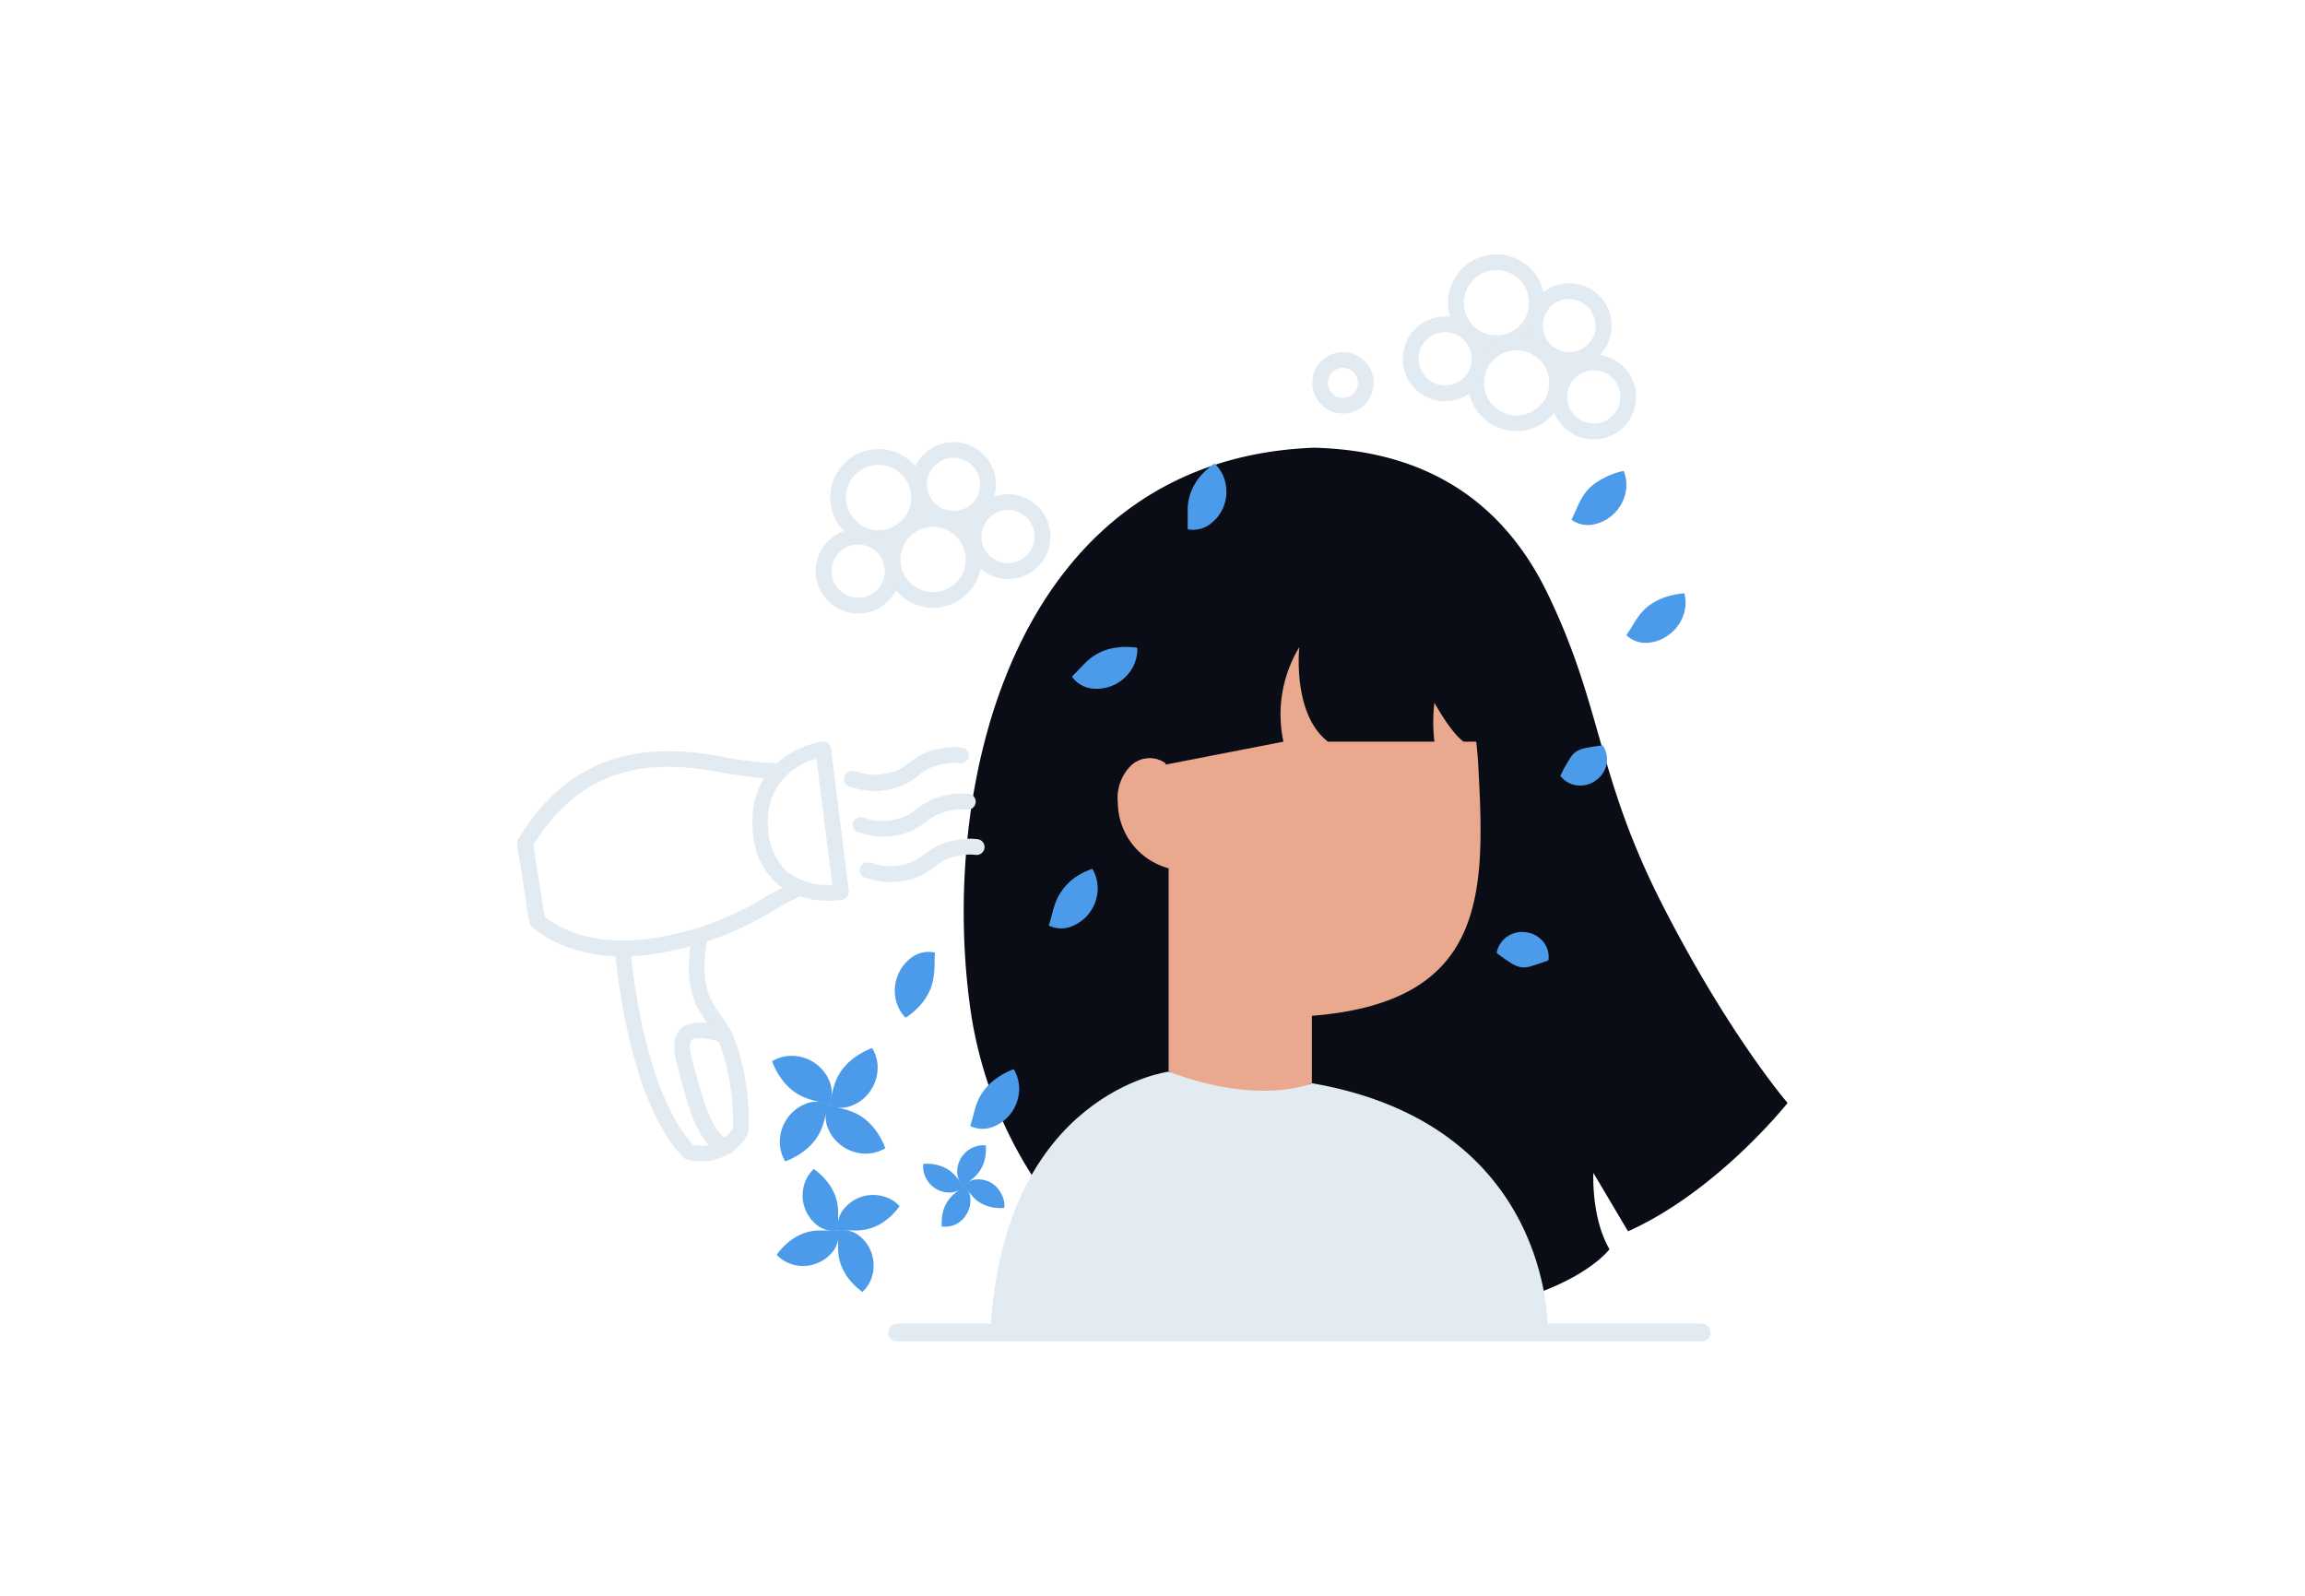 <svg id="Layer_1" data-name="Layer 1" xmlns="http://www.w3.org/2000/svg" viewBox="0 0 260 180"><title>Flat Web Illustrations Pack - Scene 6</title><path d="M191.93,151.3H101.2a1,1,0,1,1,0-2h90.73a1,1,0,0,1,0,2Z" fill="#e2eaf2"/><path d="M148.24,50.5c9.39.25,20.08,3.54,26.33,16.46s5.48,20.51,13,35.2,14.07,22.25,14.07,22.25-7.88,9.94-18,14.48l-3.91-6.59s-.26,5.07,1.82,8.61c0,0-6,8.11-28.15,7.6H133.39a47.19,47.19,0,0,1-24-35.2C106,88,114.62,51.76,148.24,50.5Z" fill="#0a0d16"/><path d="M149.8,67.43c9.9,0,16.17,4.7,16.95,19s1,26.59-18.77,28.15v7.56s-7.3,4.17-16.16-1.3V97.94a7.74,7.74,0,0,1-5.73-7.36,5.19,5.19,0,0,1,1.27-4,3.06,3.06,0,0,1,4.2-.42S132.18,68.55,149.8,67.43Z" fill="#eaa88e"/><path d="M111.75,149.81h62.82s.52-22.94-26.59-27.63c0,0-5.73,2.61-16.16-1.3C131.82,120.88,113.31,123.23,111.75,149.81Z" fill="#e2eaf2"/><path d="M183.15,53.12a4.2,4.2,0,0,1,.16,2.66A4.63,4.63,0,0,1,180,59.1a3.23,3.23,0,0,1-2.74-.47c.48-1,.71-1.6,1-2.15a6,6,0,0,1,1-1.41A6.11,6.11,0,0,1,180.78,54,7.79,7.79,0,0,1,183.15,53.12Z" fill="#4C9BEB"/><path d="M123.21,98a4.33,4.33,0,0,1,.59,2.6,4.62,4.62,0,0,1-.8,2.21,4.48,4.48,0,0,1-1.91,1.59,3.21,3.21,0,0,1-2.79,0c.32-1,.45-1.69.65-2.27a6,6,0,0,1,.76-1.56A6.5,6.5,0,0,1,121,99.17,7.7,7.7,0,0,1,123.21,98Z" fill="#4C9BEB"/><path d="M114.35,120.6a4.33,4.33,0,0,1,.59,2.6,4.62,4.62,0,0,1-.8,2.22,4.48,4.48,0,0,1-1.91,1.59,3.21,3.21,0,0,1-2.79,0c.32-1,.45-1.69.65-2.28a5.89,5.89,0,0,1,.76-1.55,6.26,6.26,0,0,1,1.29-1.35A8.25,8.25,0,0,1,114.35,120.6Z" fill="#4C9BEB"/><path d="M98.38,118.22a4.27,4.27,0,0,1,.6,2.6,4.62,4.62,0,0,1-.8,2.22,4.48,4.48,0,0,1-1.91,1.59,3.21,3.21,0,0,1-2.79,0c.32-1,.45-1.69.65-2.28a5.8,5.8,0,0,1,.76-1.56,6.21,6.21,0,0,1,1.29-1.34A8,8,0,0,1,98.38,118.22Z" fill="#4C9BEB"/><path d="M87.09,119.7a4.33,4.33,0,0,1,2.6-.59,4.66,4.66,0,0,1,2.22.8,4.55,4.55,0,0,1,1.59,1.91,3.21,3.21,0,0,1,0,2.79c-1-.32-1.69-.45-2.28-.65a6.11,6.11,0,0,1-1.56-.76,6.22,6.22,0,0,1-1.34-1.29A7.69,7.69,0,0,1,87.09,119.7Z" fill="#4C9BEB"/><path d="M88.57,131a4.36,4.36,0,0,1-.59-2.6,4.62,4.62,0,0,1,.8-2.22,4.48,4.48,0,0,1,1.91-1.59,3.21,3.21,0,0,1,2.79,0c-.32,1-.45,1.69-.65,2.28a6,6,0,0,1-.76,1.55,6.5,6.5,0,0,1-1.29,1.35A8.25,8.25,0,0,1,88.57,131Z" fill="#4C9BEB"/><path d="M99.86,129.52a4.33,4.33,0,0,1-2.6.59,4.62,4.62,0,0,1-2.21-.8,4.57,4.57,0,0,1-1.6-1.91,3.25,3.25,0,0,1,0-2.79c1,.32,1.69.45,2.27.65a5.66,5.66,0,0,1,1.56.76,6.25,6.25,0,0,1,1.35,1.29A7.7,7.7,0,0,1,99.86,129.52Z" fill="#4C9BEB"/><path d="M91.8,131.86a7.34,7.34,0,0,1,1.66,1.63,5.64,5.64,0,0,1,.8,1.53,5.45,5.45,0,0,1,.28,1.58c0,.58,0,1.19,0,2.19a3,3,0,0,1-2.49-.69A4.26,4.26,0,0,1,90.62,134,3.9,3.9,0,0,1,91.8,131.86Z" fill="#4C9BEB"/><path d="M101.47,136.05a7.14,7.14,0,0,1-1.63,1.66,5.5,5.5,0,0,1-1.53.8,5.39,5.39,0,0,1-1.58.28c-.57,0-1.18,0-2.19,0a3,3,0,0,1,.69-2.48,4.24,4.24,0,0,1,4.08-1.44A3.84,3.84,0,0,1,101.47,136.05Z" fill="#4C9BEB"/><path d="M97.28,145.73a7.57,7.57,0,0,1-1.66-1.64,6.09,6.09,0,0,1-.8-1.53,5.39,5.39,0,0,1-.28-1.58c0-.57,0-1.18,0-2.19a3,3,0,0,1,2.49.69,4.2,4.2,0,0,1,1.29,1.9,4.37,4.37,0,0,1,.15,2.18A4,4,0,0,1,97.28,145.73Z" fill="#4C9BEB"/><path d="M87.61,141.53a7.56,7.56,0,0,1,1.63-1.66,6.26,6.26,0,0,1,1.53-.8,5.45,5.45,0,0,1,1.58-.28c.58,0,1.19,0,2.19,0a3,3,0,0,1-.69,2.49,4.15,4.15,0,0,1-1.9,1.29,4.24,4.24,0,0,1-2.18.15A4,4,0,0,1,87.61,141.53Z" fill="#4C9BEB"/><path d="M111.2,129.2a5.48,5.48,0,0,1-.13,1.62,4.16,4.16,0,0,1-.46,1.11,3.87,3.87,0,0,1-.72.86c-.3.27-.65.52-1.18,1a2.06,2.06,0,0,1-.74-1.64,2.92,2.92,0,0,1,.44-1.54,3,3,0,0,1,1.1-1.06A2.8,2.8,0,0,1,111.2,129.2Z" fill="#4C9BEB"/><path d="M113.28,136.25a4.88,4.88,0,0,1-1.62-.13,4.16,4.16,0,0,1-1.11-.46,3.39,3.39,0,0,1-.85-.72c-.28-.29-.52-.64-1-1.17a2.08,2.08,0,0,1,1.64-.74,2.89,2.89,0,0,1,1.55.44,3,3,0,0,1,1,1.09A2.69,2.69,0,0,1,113.28,136.25Z" fill="#4C9BEB"/><path d="M106.23,138.34a5.48,5.48,0,0,1,.13-1.62,4.16,4.16,0,0,1,.46-1.11,3.87,3.87,0,0,1,.72-.86c.3-.27.64-.52,1.17-1a2,2,0,0,1,.75,1.64A2.92,2.92,0,0,1,109,137a3,3,0,0,1-1.1,1.06A2.8,2.8,0,0,1,106.23,138.34Z" fill="#4C9BEB"/><path d="M104.15,131.29a4.88,4.88,0,0,1,1.62.13,4.16,4.16,0,0,1,1.11.46,3.62,3.62,0,0,1,.85.72c.28.29.52.64,1,1.17a2.06,2.06,0,0,1-1.63.74,2.94,2.94,0,0,1-2.6-1.53A2.69,2.69,0,0,1,104.15,131.29Z" fill="#4C9BEB"/><path d="M128.28,73.07a4.22,4.22,0,0,1-.73,2.56,4.62,4.62,0,0,1-4.2,2.05,3.24,3.24,0,0,1-2.44-1.36c.78-.76,1.2-1.27,1.66-1.69a5.91,5.91,0,0,1,1.42-1,6.24,6.24,0,0,1,1.77-.56A8.1,8.1,0,0,1,128.28,73.07Z" fill="#4C9BEB"/><path d="M102.15,114.8a4.23,4.23,0,0,1-1.17-2.39,4.54,4.54,0,0,1,.27-2.34,4.62,4.62,0,0,1,1.49-2,3.23,3.23,0,0,1,2.72-.62c-.07,1.09,0,1.75-.11,2.37a5.79,5.79,0,0,1-.38,1.69,6.59,6.59,0,0,1-.94,1.61A8.22,8.22,0,0,1,102.15,114.8Z" fill="#4C9BEB"/><path d="M137,52.28a4.25,4.25,0,0,1,1.26,2.35,4.58,4.58,0,0,1-.18,2.35,4.47,4.47,0,0,1-1.41,2,3.2,3.2,0,0,1-2.7.72c0-1.08,0-1.74,0-2.36a6,6,0,0,1,.32-1.71,6.59,6.59,0,0,1,.88-1.64A8,8,0,0,1,137,52.28Z" fill="#4C9BEB"/><path d="M190,66.93a4.24,4.24,0,0,1-.19,2.66,4.58,4.58,0,0,1-1.41,1.89,4.47,4.47,0,0,1-2.29,1,3.19,3.19,0,0,1-2.66-.83c.61-.9.92-1.48,1.28-2a6.24,6.24,0,0,1,1.18-1.27,6.58,6.58,0,0,1,1.62-.91A8.1,8.1,0,0,1,190,66.93Z" fill="#4C9BEB"/><path d="M180.79,84.08a2.85,2.85,0,0,1,.39,2.29A3,3,0,0,1,180.05,88a3,3,0,0,1-2,.6A2.72,2.72,0,0,1,176,87.5c.44-.89.72-1.37,1-1.8a2.81,2.81,0,0,1,.71-.87,3,3,0,0,1,1.09-.44A16.91,16.91,0,0,1,180.79,84.08Z" fill="#4C9BEB"/><path d="M168.82,107.49a2.87,2.87,0,0,1,1.3-1.92,3,3,0,0,1,2-.42,3,3,0,0,1,1.85.95,2.72,2.72,0,0,1,.69,2.23c-.94.34-1.47.5-1.94.65a2.88,2.88,0,0,1-1.11.13,3.18,3.18,0,0,1-1.09-.43A17.5,17.5,0,0,1,168.82,107.49Z" fill="#4C9BEB"/><path d="M99.1,61.56a5.45,5.45,0,1,1,5.45-5.44A5.45,5.45,0,0,1,99.1,61.56Zm0-9.12a3.68,3.68,0,1,0,3.68,3.68A3.68,3.68,0,0,0,99.1,52.44Z" fill="#e2eaf2"/><path d="M105.25,68.55a5.45,5.45,0,1,1,5.45-5.44A5.45,5.45,0,0,1,105.25,68.55Zm0-9.12a3.68,3.68,0,1,0,3.68,3.68A3.68,3.68,0,0,0,105.25,59.43Z" fill="#e2eaf2"/><path d="M107.56,59.43a4.78,4.78,0,1,1,4.78-4.78A4.79,4.79,0,0,1,107.56,59.43Zm0-7.79a3,3,0,1,0,3,3A3,3,0,0,0,107.56,51.64Z" fill="#e2eaf2"/><path d="M113.71,65.31a4.78,4.78,0,1,1,4.78-4.78A4.78,4.78,0,0,1,113.71,65.31Zm0-7.79a3,3,0,1,0,3,3A3,3,0,0,0,113.71,57.52Z" fill="#e2eaf2"/><path d="M96.8,69.2a4.78,4.78,0,1,1,4.77-4.78A4.78,4.78,0,0,1,96.8,69.2Zm0-7.78a3,3,0,1,0,3,3A3,3,0,0,0,96.8,61.42Z" fill="#e2eaf2"/><path d="M168.81,39.6a5.45,5.45,0,1,1,4.85-3A5.44,5.44,0,0,1,168.81,39.6Zm0-9.13a3.68,3.68,0,1,0,3.26,5.37h0a3.69,3.69,0,0,0-3.26-5.37Z" fill="#e2eaf2"/><path d="M171.07,48.63a5.45,5.45,0,1,1,4.85-3h0A5.45,5.45,0,0,1,171.07,48.63Zm0-9.12a3.65,3.65,0,0,0-3.27,2,3.68,3.68,0,0,0,4.39,5.19,3.72,3.72,0,0,0,2.15-1.82h0a3.67,3.67,0,0,0-1.59-4.95A3.54,3.54,0,0,0,171.08,39.51Zm4,5.77h0Z" fill="#e2eaf2"/><path d="M177,41.51a4.79,4.79,0,0,1-4.55-3.33,4.8,4.8,0,0,1,.31-3.64,4.79,4.79,0,0,1,6.44-2.06,4.8,4.8,0,0,1,2.06,6.44h0A4.79,4.79,0,0,1,177,41.51Zm0-7.79a3.26,3.26,0,0,0-.92.14,3,3,0,1,0,3.59,4.25h0a3,3,0,0,0-1.29-4A2.91,2.91,0,0,0,177,33.72Zm3.46,4.8h0Z" fill="#e2eaf2"/><path d="M151.48,46.65a3.42,3.42,0,0,1-1.58-.39,3.46,3.46,0,1,1,4.66-1.49h0a3.42,3.42,0,0,1-2,1.71A3.51,3.51,0,0,1,151.48,46.65Zm0-5.15a1.67,1.67,0,0,0-1.5.91,1.7,1.7,0,0,0,.72,2.28,1.75,1.75,0,0,0,1.29.11,1.71,1.71,0,0,0,1-.84h0a1.69,1.69,0,0,0-.73-2.28A1.77,1.77,0,0,0,151.49,41.5Z" fill="#e2eaf2"/><path d="M179.77,49.56A4.78,4.78,0,1,1,184,47h0A4.79,4.79,0,0,1,179.77,49.56Zm0-7.79a3,3,0,1,0,1.37.33A3.07,3.07,0,0,0,179.78,41.77Zm3.45,4.79h0Z" fill="#e2eaf2"/><path d="M163,45.26a4.71,4.71,0,0,1-2.18-.53,4.78,4.78,0,1,1,6.44-2.06h0A4.81,4.81,0,0,1,163,45.26Zm0-7.79a3,3,0,1,0,1.38.33A3.08,3.08,0,0,0,163,37.47Zm3.46,4.79h0Z" fill="#e2eaf2"/><path d="M93.46,101.59a9.15,9.15,0,0,1-5.53-1.69,8.21,8.21,0,0,1-3-6.14c-.78-8.81,7.72-10.11,7.81-10.12a.83.83,0,0,1,.66.17.88.88,0,0,1,.34.59l2,16.09a.88.88,0,0,1-.73,1A9.36,9.36,0,0,1,93.46,101.59Zm-1.36-16a7.16,7.16,0,0,0-5.42,8A6.58,6.58,0,0,0,89,98.49a7.78,7.78,0,0,0,4.89,1.32Z" fill="#e2eaf2"/><path d="M70.25,107.87c-6.84,0-10.14-3.24-10.3-3.41a.89.89,0,0,1-.25-.48l-1.37-8.7a.93.93,0,0,1,.11-.59c6.54-11,16.28-10.58,23-9.34a40.84,40.84,0,0,0,6.47.77.89.89,0,0,1,0,1.78h0a46.75,46.75,0,0,1-6.75-.81c-6.71-1.23-15.13-1.39-21,8.23l1.27,8.07c1,.81,5.26,3.92,13.56,2.19a33,33,0,0,0,11.27-4.35,27,27,0,0,1,3.67-1.89.88.88,0,0,1,.66,1.64,27.58,27.58,0,0,0-3.45,1.78,34.71,34.71,0,0,1-11.79,4.56A24.83,24.83,0,0,1,70.25,107.87Z" fill="#e2eaf2"/><path d="M79.11,131a6.38,6.38,0,0,1-1.65-.21,1,1,0,0,1-.38-.23c-5.49-5.72-7.24-18.31-7.74-23.46a.88.88,0,1,1,1.76-.17c1,10.32,3.58,18.39,7.09,22.21a4.29,4.29,0,0,0,3.18-.56l.08,0a4.56,4.56,0,0,0,1.23-1.34,26.43,26.43,0,0,0-1.18-8.6,9.52,9.52,0,0,0-.6-1.44,17.39,17.39,0,0,0-1.09-1.75c-1.38-2-2.8-4.12-1.75-10a.89.89,0,0,1,1.75.31c-.93,5.2.18,6.84,1.47,8.72a18.07,18.07,0,0,1,1.19,1.94,12,12,0,0,1,.72,1.7,27.55,27.55,0,0,1,1.24,9.48,1,1,0,0,1-.11.37,6.07,6.07,0,0,1-2,2.16l-.08,0A5.81,5.81,0,0,1,79.11,131Z" fill="#e2eaf2"/><path d="M81.87,130.17a.85.85,0,0,1-.23,0c-2.77-.71-4-5.17-5-9.11l-.24-.86c-.35-1.28-.69-3.1.39-4.16s3.28-.71,5.2-.14a.88.88,0,1,1-.5,1.69c-2.6-.77-3.28-.46-3.46-.29s-.42.6.08,2.42l.24.88c.8,2.94,2,7.38,3.76,7.85a.89.89,0,0,1-.19,1.75Z" fill="#e2eaf2"/><path d="M98.59,89.23A7.52,7.52,0,0,1,96,88.75l-.16,0A.88.88,0,0,1,96.41,87l.17,0a5.62,5.62,0,0,0,3.15.29,5.69,5.69,0,0,0,2.87-1.28,7.33,7.33,0,0,1,3.63-1.61,7.72,7.72,0,0,1,2.28-.07.88.88,0,1,1-.23,1.75,6.23,6.23,0,0,0-1.75.07,5.61,5.61,0,0,0-2.87,1.28A7.46,7.46,0,0,1,100,89.1,8.7,8.7,0,0,1,98.59,89.23Z" fill="#e2eaf2"/><path d="M99.45,94.36a7.52,7.52,0,0,1-2.56-.48l-.16,0a.89.89,0,0,1,.54-1.69l.17.06a6.3,6.3,0,0,0,6-1,7.33,7.33,0,0,1,3.63-1.61,7.74,7.74,0,0,1,2.28-.08.89.89,0,0,1-.23,1.76,6.51,6.51,0,0,0-4.62,1.34,7.37,7.37,0,0,1-3.64,1.61A8.7,8.7,0,0,1,99.45,94.36Z" fill="#e2eaf2"/><path d="M100.31,99.49A7.75,7.75,0,0,1,97.75,99L97.59,99a.88.88,0,1,1,.55-1.68l.16,0a5.62,5.62,0,0,0,3.15.29,5.69,5.69,0,0,0,2.87-1.28A7.41,7.41,0,0,1,108,94.73a7.72,7.72,0,0,1,2.28-.07.89.89,0,0,1,.77,1,.9.9,0,0,1-1,.77,5.85,5.85,0,0,0-1.75.06,5.69,5.69,0,0,0-2.87,1.28,7.46,7.46,0,0,1-3.64,1.61A8.6,8.6,0,0,1,100.31,99.49Z" fill="#e2eaf2"/><path d="M146.56,73s-.82,7.57,3.24,10.66h12a18.69,18.69,0,0,1,0-4.4s1.82,3.36,3.3,4.4h3.67s1.62-15.08-10.64-18.44c-13.2-3.63-21.79-.21-25.49,6.62s-1.13,14.4-1.13,14.4l13.26-2.58A14.62,14.62,0,0,1,146.56,73Z" fill="#0a0d16"/></svg>